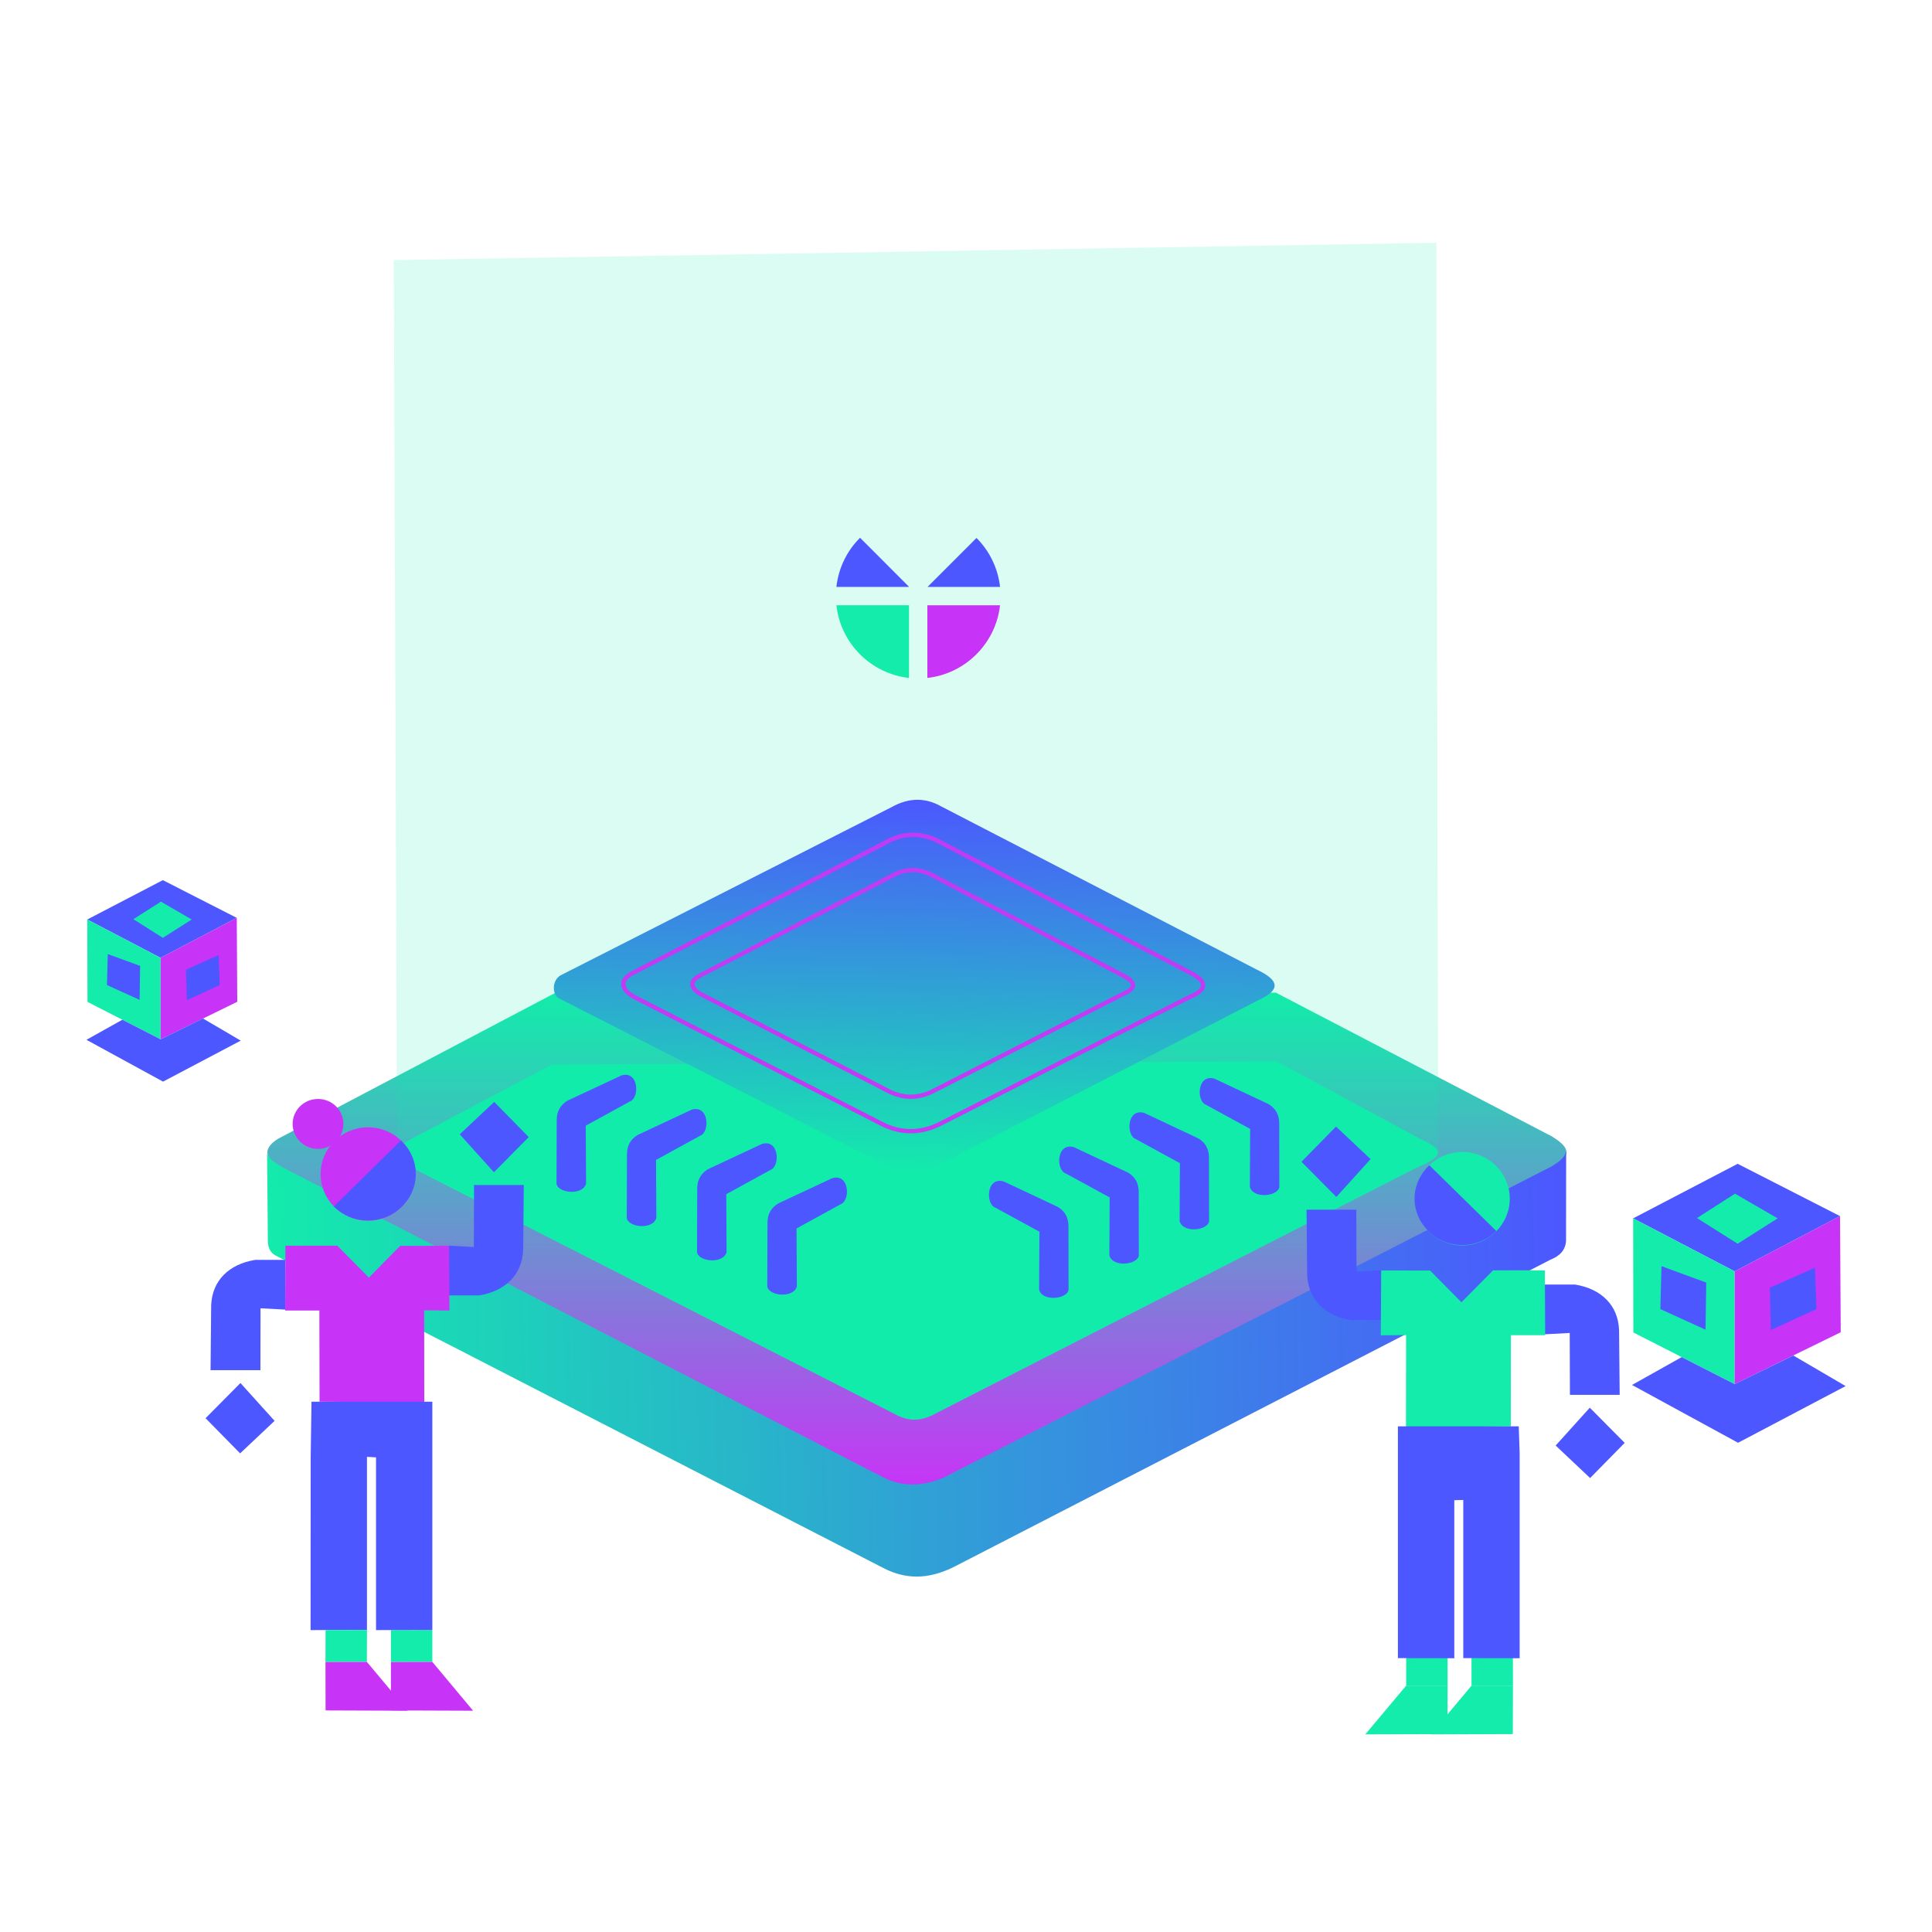 <?xml version="1.0" encoding="UTF-8"?>
<!DOCTYPE svg PUBLIC "-//W3C//DTD SVG 1.1//EN" "http://www.w3.org/Graphics/SVG/1.1/DTD/svg11.dtd">
<!-- Creator: CorelDRAW X6 -->
<svg xmlns="http://www.w3.org/2000/svg" xml:space="preserve" width="189.484mm" height="189.483mm" version="1.1" style="shape-rendering:geometricPrecision; text-rendering:geometricPrecision; image-rendering:optimizeQuality; fill-rule:evenodd; clip-rule:evenodd"
viewBox="0 0 18948 18948"
 xmlns:xlink="http://www.w3.org/1999/xlink">
 <defs>
  <style type="text/css">
   <![CDATA[
    .str0 {stroke:#C13BF4;stroke-width:42.33}
    .fil6 {fill:none}
    .fil0 {fill:none}
    .fil2 {fill:#13ECAB}
    .fil3 {fill:#4C57FF}
    .fil4 {fill:#C834F7}
    .fil5 {fill:url(#id4)}
    .fil1 {fill:url(#id5)}
    .fil7 {fill:url(#id6)}
    .fil8 {fill:#13ECAB; fill-opacity: 0.15}
   ]]>
  </style>
    <mask id="id0">
  <linearGradient id="id1" gradientUnits="userSpaceOnUse" x1="8941.93" y1="12571.8" x2="9025.41" y2="3729.55">
   <stop offset="0" style="stop-opacity:1; stop-color:white"/>
   <stop offset="0.271" style="stop-opacity:-32.129; stop-color:white"/>
   <stop offset="1" style="stop-opacity:0; stop-color:white"/>
  </linearGradient>
     <rect style="fill:url(#id1)" x="3852" y="2371" width="10263" height="11559"/>
    </mask>
    <mask id="id2">
  <linearGradient id="id3" gradientUnits="userSpaceOnUse" x1="5415.1" y1="11362.8" x2="12548" y2="10928.8">
   <stop offset="0" style="stop-opacity:1; stop-color:white"/>
   <stop offset="1" style="stop-opacity:0; stop-color:white"/>
  </linearGradient>
     <rect style="fill:url(#id3)" x="5410" y="9640" width="7143" height="3012"/>
    </mask>
  <linearGradient id="id4" gradientUnits="userSpaceOnUse" x1="2562.83" y1="13550.6" x2="15406.2" y2="13244.8">
   <stop offset="0" style="stop-color:#13ECAB"/>
   <stop offset="1" style="stop-color:#4C57FF"/>
  </linearGradient>
  <linearGradient id="id5" gradientUnits="userSpaceOnUse" x1="8998.13" y1="9734.77" x2="8998.13" y2="14595.5">
   <stop offset="0" style="stop-color:#13ECAB"/>
   <stop offset="1" style="stop-color:#C834F7"/>
  </linearGradient>
  <linearGradient id="id6" gradientUnits="userSpaceOnUse" xlink:href="#id4" x1="8945.91" y1="11524" x2="9032.71" y2="7815">
  </linearGradient>
 </defs>
 <g id="Layer_x0020_1">
  <g id="_588719184">
   <rect class="fil0" width="18948" height="18948"/>
   <path class="fil1" d="M5447 9737l-2721 1432c-130,83 -146,172 0,270l5937 3063c194,94 392,89 593,6l5963 -3054c197,-116 188,-197 -5,-312l-2702 -1407 -7065 2z"/>
   <path class="fil2" d="M5413 10441l-1422 752c-151,72 -123,169 16,243l4752 2424c160,90 281,82 444,-11l4689 -2397c291,-120 258,-179 42,-280l-1413 -762 -7108 31z"/>
   <path class="fil8" d="M3894 11303c5,37 25,66 55,88l4883 2498c110,52 220,34 330,-20l4835 -2467c60,-25 107,-59 108,-118l-19 -8903 -10224 170 32 8752z"/>
   <polygon class="fil3" points="856,9018 1597,8632 2322,9002 1575,9394 "/>
   <polygon class="fil3" points="16017,11949 17042,11414 18046,11927 17013,12469 "/>
   <polygon class="fil2" points="856,9018 858,9826 1575,10193 1575,9394 "/>
   <polygon class="fil2" points="16017,11949 16019,13068 17013,13575 17013,12469 "/>
   <polygon class="fil4" points="1575,9394 2322,9002 2327,9825 1575,10193 "/>
   <polygon class="fil4" points="17013,12469 18046,11927 18053,13066 17013,13575 "/>
   <polygon class="fil3" points="1200,10001 848,10198 1599,10608 2361,10206 1991,9989 1575,10193 "/>
   <polygon class="fil3" points="16493,13310 16006,13583 17046,14150 18101,13594 17588,13294 17013,13575 "/>
   <polygon class="fil2" points="1308,9015 1578,8843 1880,9018 1597,9198 "/>
   <polygon class="fil2" points="16643,11946 17016,11707 17434,11949 17042,12198 "/>
   <polygon class="fil3" points="1057,9357 1374,9473 1369,9806 1049,9661 "/>
   <polygon class="fil3" points="16295,12418 16734,12579 16727,13041 16284,12839 "/>
   <polygon class="fil3" points="1824,9510 1832,9809 2155,9661 2144,9367 "/>
   <polygon class="fil3" points="17357,12630 17368,13044 17815,12839 17800,12433 "/>
   <path class="fil5" d="M2619 11289l8 857c-5,83 21,140 79,169l5959 3064c252,131 485,95 709,-21l5831 -3003c91,-36 148,-93 154,-185l1 -885c-9,66 -63,105 -144,155l-5964 3053c-211,88 -409,90 -592,-5l-5834 -3011c-130,-66 -217,-129 -207,-188z"/>
   <circle class="fil6" cx="9005" cy="5845" r="803"/>
   <path class="fil2" d="M8915 6649c-374,-42 -671,-339 -712,-713l712 0 0 713z"/>
   <path class="fil4" d="M9808 5936c-42,374 -339,671 -713,713l0 -713 713 0z"/>
   <path class="fil3" d="M8915 5756l-712 0c21,-188 105,-356 232,-482l480 481 0 1 0 0z"/>
   <path class="fil3" d="M9577 5276c126,126 210,294 231,480l-711 0 480 -480z"/>
   <path class="fil7" d="M9233 7910c-156,-89 -318,-89 -487,5l-3249 1651c-90,53 -84,204 0,233l3254 1661c161,58 303,48 429,-21l3212 -1656c180,-97 123,-184 -69,-275l-3090 -1598z"/>
   <path class="fil6 str0" d="M8740 8235c161,-71 302,-55 434,0l2503 1307c181,93 149,171 -16,239l-2435 1238c-194,99 -396,105 -607,-11l-2392 -1227c-132,-70 -158,-162 -32,-233l2545 -1313z"/>
   <path class="fil6 str0" d="M8787 8570c122,-55 229,-43 330,0l1902 1000c138,70 113,130 -12,182l-1850 946c-148,77 -301,81 -462,-7l-1818 -939c-101,-54 -120,-124 -24,-178l1934 -1004z"/>
   <path class="fil4" style="mask:url(#id2)" d="M5437 9670l-17 1089c7,93 92,154 216,224l3059 1586c179,95 362,96 548,11l3215 -1721c65,-39 90,-110 84,-206l-36 -1003c4,42 -26,82 -109,119l-3212 1657c-131,73 -281,88 -462,4l-3221 -1645c-45,-26 -68,-63 -65,-115z"/>
   <path class="fil3" d="M6095 10547c172,-50 179,224 82,256l-432 237 3 568c-31,118 -270,96 -290,4l2 -624c-1,-91 38,-152 105,-193l530 -248z"/>
   <path class="fil3" d="M11911 10579c-173,-49 -179,224 -82,257l432 236 -3 568c30,118 269,96 289,4l-1 -623c1,-91 -38,-153 -106,-193l-529 -249z"/>
   <path class="fil3" d="M6784 10883c172,-50 179,224 82,256l-432 237 3 568c-31,118 -270,96 -290,4l2 -624c-1,-91 38,-152 105,-193l530 -248z"/>
   <path class="fil3" d="M11222 10915c-173,-49 -179,224 -82,257l432 236 -3 568c30,118 269,96 289,4l-1 -623c1,-91 -38,-153 -106,-193l-529 -249z"/>
   <path class="fil3" d="M7473 11219c172,-50 179,224 82,256l-432 237 3 568c-31,118 -270,96 -290,4l2 -624c-1,-91 38,-152 105,-193l530 -248z"/>
   <path class="fil3" d="M10533 11251c-173,-49 -179,224 -82,257l432 236 -3 568c30,118 269,96 289,4l-1 -623c1,-91 -38,-153 -106,-193l-529 -249z"/>
   <path class="fil3" d="M8162 11555c172,-50 179,224 82,256l-432 237 3 568c-31,118 -270,96 -290,4l2 -624c-1,-91 38,-152 105,-193l530 -248z"/>
   <path class="fil3" d="M9844 11587c-173,-49 -179,224 -82,257l432 236 -3 568c30,118 269,96 289,4l-1 -623c1,-91 -38,-153 -106,-193l-529 -249z"/>
   <polygon class="fil3" points="4847,10807 5186,11152 4844,11497 4509,11125 "/>
   <path class="fil3" d="M5137 11622l-488 0 -2 608 -244 -13 0 488 295 0c263,-43 423,-207 433,-446l6 -637 0 0z"/>
   <polygon class="fil3" points="2355,14254 2016,13909 2358,13564 2693,13935 "/>
   <path class="fil3" d="M2065 13438l489 0 1 -607 244 13 0 -488 -295 0c-263,43 -423,206 -433,445l-6 637 0 0z"/>
   <polygon class="fil4" points="2799,12217 3308,12217 3618,12530 3924,12219 4404,12218 4408,12853 4160,12851 4161,13755 3134,13747 3132,12853 2797,12853 "/>
   <ellipse class="fil4" cx="3119" cy="11023" rx="249" ry="245"/>
   <ellipse class="fil4" cx="3609" cy="11514" rx="465" ry="458"/>
   <path class="fil3" d="M3932 11185l-658 647c195,194 517,176 686,-18 176,-196 146,-468 -28,-629z"/>
   <polygon class="fil2" points="3834,15987 3834,16300 4240,16299 4240,15986 "/>
   <polygon class="fil4" points="3834,16300 4240,16299 4640,16778 3834,16775 "/>
   <polygon class="fil3" points="3055,13747 3741,13747 4240,13747 4240,15986 3688,15987 3688,14293 3599,14288 3599,15986 3046,15987 3047,14283 "/>
   <polygon class="fil2" points="3193,15987 3192,16300 3598,16299 3599,15986 "/>
   <polygon class="fil4" points="3192,16300 3598,16299 3999,16778 3193,16775 "/>
   <polygon class="fil3" points="13103,11049 12764,11394 13106,11739 13442,11368 "/>
   <path class="fil3" d="M12814 11864l488 0 2 608 243 -13 0 488 -295 0c-263,-43 -422,-206 -432,-445l-6 -638 0 0z"/>
   <polygon class="fil3" points="15595,14496 15934,14151 15592,13806 15257,14177 "/>
   <polygon class="fil2" points="14196,15063 14197,16532 13791,16532 13790,15062 "/>
   <polygon class="fil2" points="14197,16532 13791,16532 13390,17010 14196,17007 "/>
   <polygon class="fil2" points="14837,15069 14838,16532 14432,16532 14431,15068 "/>
   <polygon class="fil2" points="14838,16532 14432,16532 14032,17010 14837,17007 "/>
   <path class="fil3" d="M15885 13680l-488 0 -2 -607 -244 13 0 -488 295 0c263,43 423,206 433,445l6 637 0 0z"/>
   <polygon class="fil2" points="15151,12459 14643,12459 14333,12772 14026,12461 13546,12460 13542,13096 13790,13094 13789,13997 14817,13989 14818,13095 15154,13095 "/>
   <ellipse class="fil2" cx="14342" cy="11756" rx="465" ry="458"/>
   <path class="fil3" d="M14018 11428l658 646c-194,194 -516,177 -685,-18 -176,-196 -146,-468 27,-628z"/>
   <polygon class="fil3" points="14895,13989 14209,13989 13710,13989 13710,16262 14263,16263 14263,14713 14351,14711 14351,16262 14904,16263 14904,14248 "/>
  </g>
 </g>
</svg>
